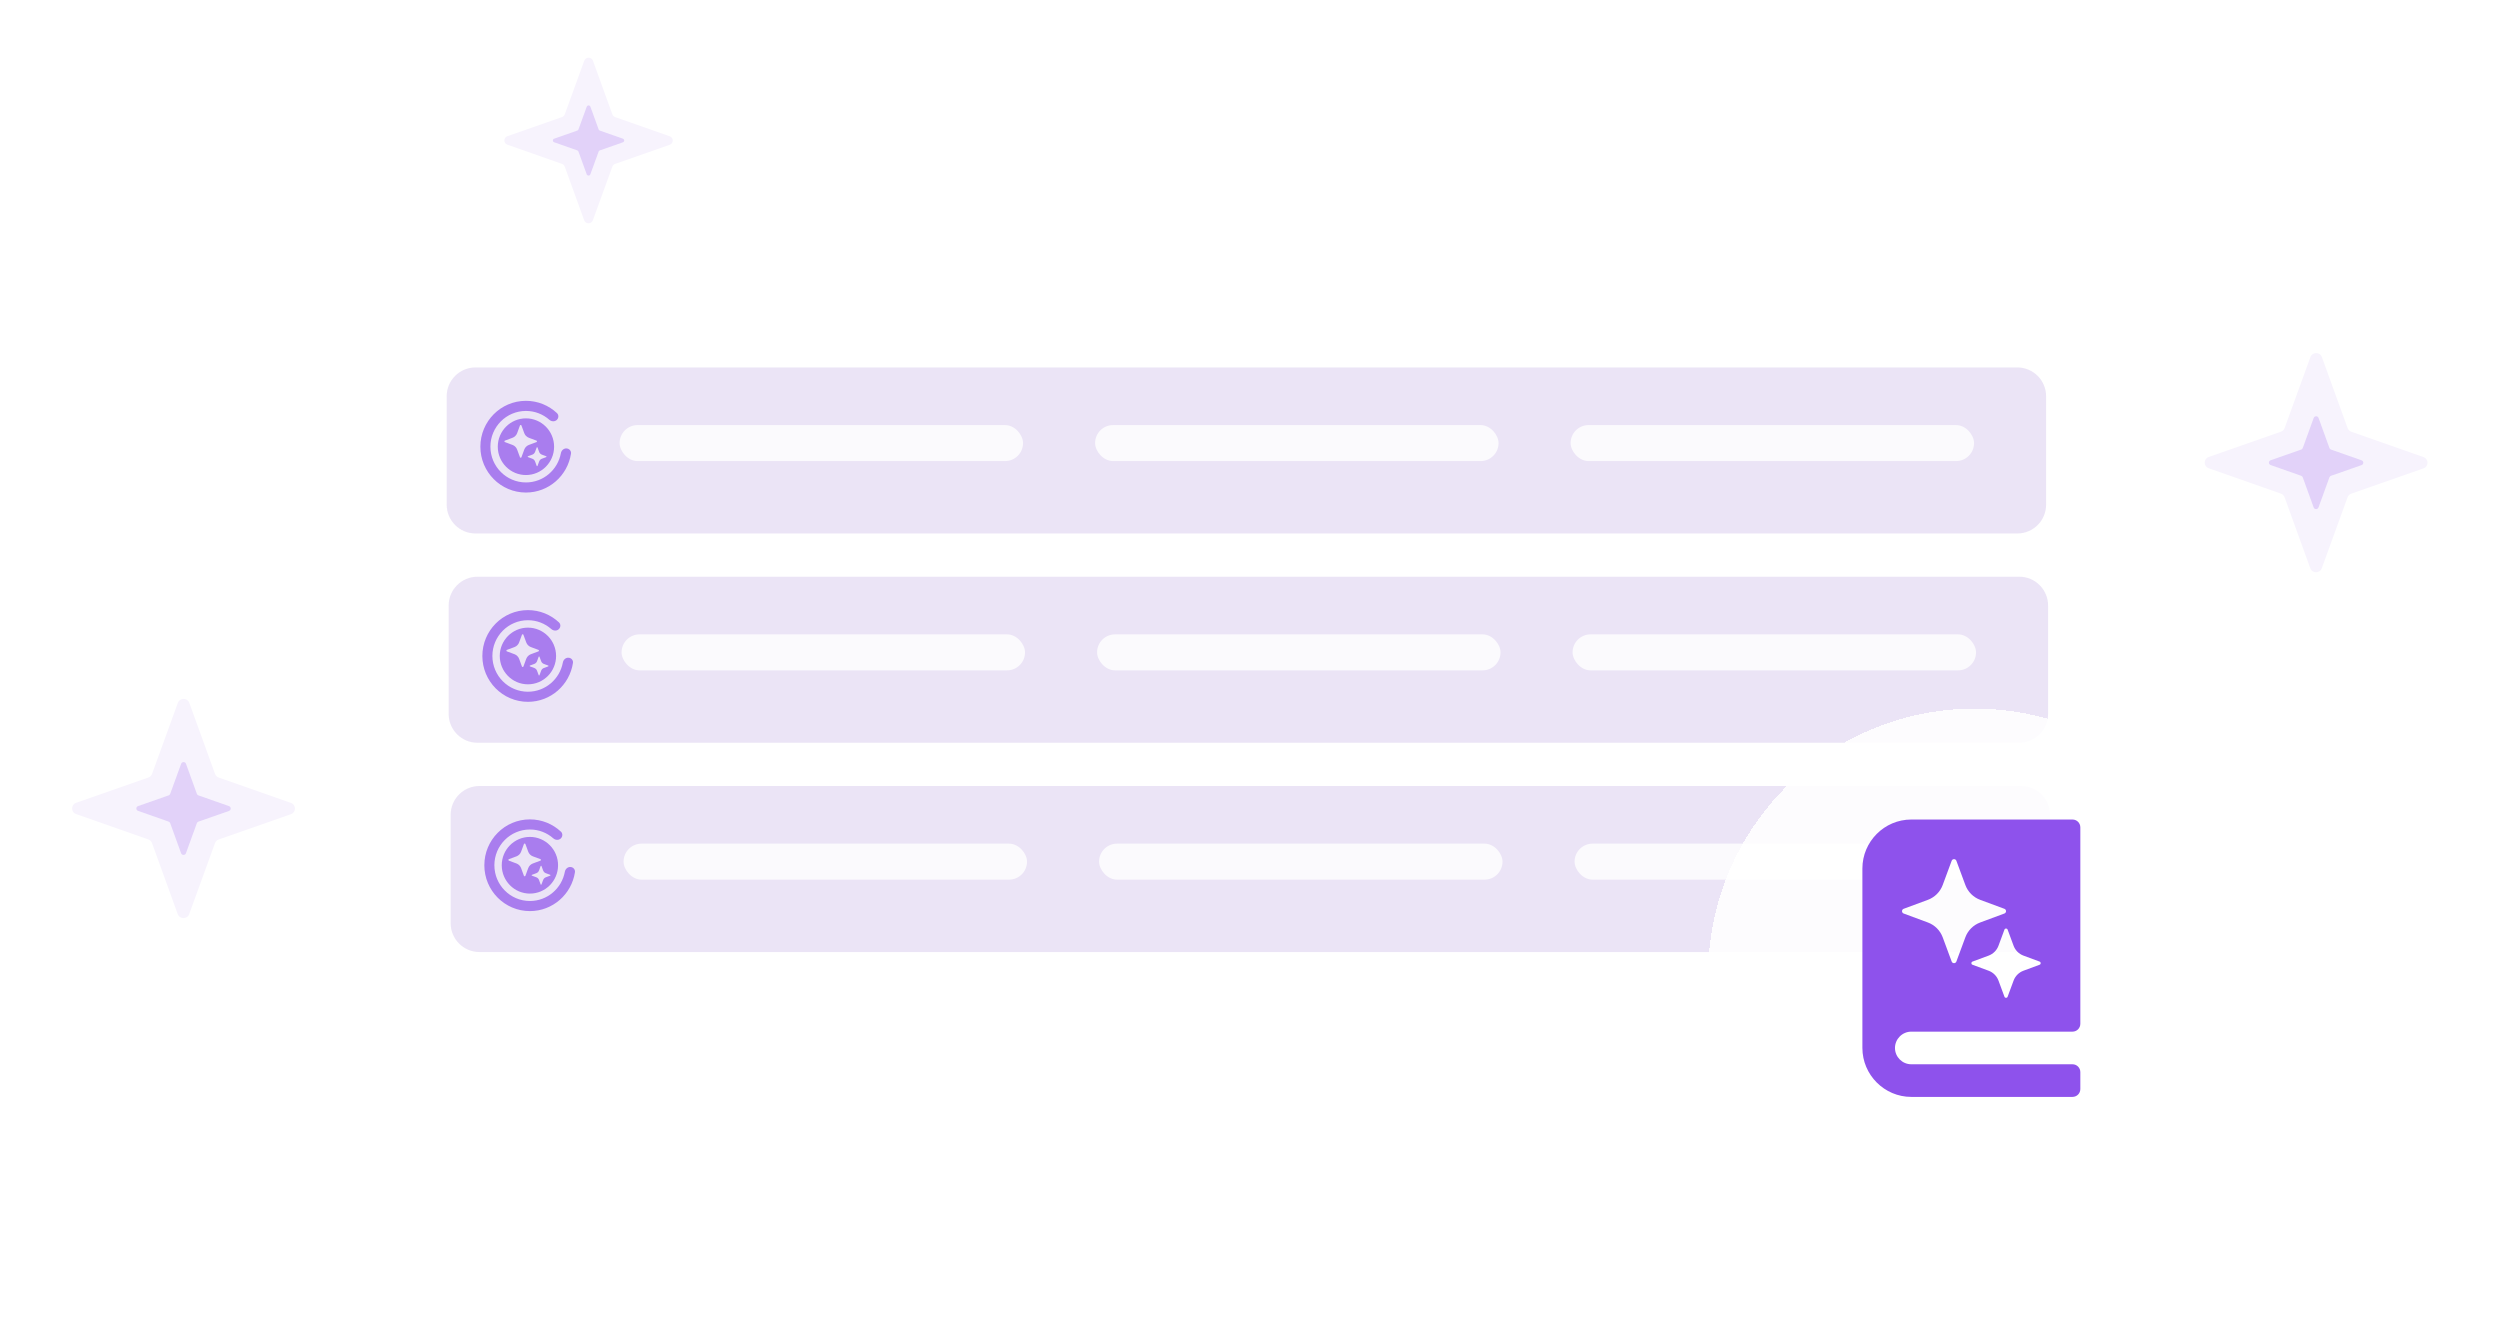 <svg width="347" height="184" viewBox="0 0 347 184" fill="none" xmlns="http://www.w3.org/2000/svg">
<g filter="url(#filter0_d_838_71374)">
<rect x="50" y="37" width="246" height="105" rx="8" fill="white"/>
<path opacity="0.25" d="M62 53C62 50.791 63.791 49 66 49H280C282.209 49 284 50.791 284 53V68.048C284 70.257 282.209 72.048 280 72.048H66C63.791 72.048 62 70.257 62 68.048V53Z" fill="#B095DC"/>
<path fill-rule="evenodd" clip-rule="evenodd" d="M73 63.935C75.159 63.935 76.909 62.174 76.909 60.002C76.909 57.83 75.159 56.069 73 56.069C70.842 56.069 69.092 57.83 69.092 60.002C69.092 62.174 70.842 63.935 73 63.935ZM72.376 57.057C72.34 56.961 72.206 56.961 72.171 57.057L71.781 58.115C71.671 58.416 71.435 58.654 71.135 58.765L70.084 59.157C69.989 59.192 69.989 59.328 70.084 59.363L71.135 59.755C71.435 59.866 71.671 60.104 71.781 60.405L72.171 61.463C72.206 61.559 72.34 61.559 72.376 61.463L72.765 60.405C72.875 60.104 73.111 59.866 73.411 59.755L74.462 59.363C74.557 59.328 74.557 59.192 74.462 59.157L73.411 58.765C73.111 58.654 72.875 58.416 72.765 58.115L72.376 57.057ZM74.609 60.115C74.589 60.059 74.511 60.059 74.491 60.115L74.266 60.726C74.202 60.9 74.066 61.037 73.892 61.102L73.285 61.328C73.23 61.348 73.23 61.427 73.285 61.447L73.892 61.673C74.066 61.738 74.202 61.875 74.266 62.049L74.491 62.66C74.511 62.716 74.589 62.716 74.609 62.66L74.834 62.049C74.898 61.875 75.034 61.738 75.207 61.673L75.815 61.447C75.87 61.427 75.87 61.348 75.815 61.328L75.207 61.102C75.034 61.037 74.898 60.9 74.834 60.726L74.609 60.115Z" fill="#8E52EC" fill-opacity="0.7"/>
<path d="M78.624 60.241C79.008 60.258 79.31 60.586 79.252 60.968C78.789 64.024 76.166 66.365 73 66.365C69.507 66.365 66.676 63.515 66.676 60C66.676 56.485 69.507 53.635 73 53.635C74.664 53.635 76.178 54.282 77.307 55.339C77.589 55.603 77.554 56.05 77.262 56.303C76.971 56.555 76.534 56.518 76.244 56.263C75.377 55.5 74.242 55.038 73 55.038C70.277 55.038 68.069 57.26 68.069 60.001C68.069 62.741 70.277 64.963 73 64.963C75.415 64.963 77.425 63.215 77.849 60.908C77.919 60.527 78.239 60.224 78.624 60.241Z" fill="#8E52EC" fill-opacity="0.7"/>
<rect opacity="0.8" x="86" y="57" width="56" height="5" rx="2.5" fill="white"/>
<rect opacity="0.8" x="152" y="57" width="56" height="5" rx="2.5" fill="white"/>
<rect opacity="0.8" x="218" y="57" width="56" height="5" rx="2.5" fill="white"/>
<path opacity="0.25" d="M62.275 82.048C62.275 79.839 64.066 78.048 66.275 78.048H280.275C282.485 78.048 284.275 79.839 284.275 82.048V97.096C284.275 99.305 282.485 101.095 280.275 101.095H66.275C64.066 101.095 62.275 99.305 62.275 97.096V82.048Z" fill="#B095DC"/>
<path fill-rule="evenodd" clip-rule="evenodd" d="M73.276 92.983C75.434 92.983 77.184 91.222 77.184 89.05C77.184 86.878 75.434 85.117 73.276 85.117C71.117 85.117 69.367 86.878 69.367 89.05C69.367 91.222 71.117 92.983 73.276 92.983ZM72.651 86.105C72.616 86.009 72.481 86.009 72.446 86.105L72.057 87.163C71.946 87.464 71.71 87.702 71.411 87.813L70.359 88.205C70.264 88.24 70.264 88.376 70.359 88.411L71.411 88.803C71.71 88.914 71.946 89.152 72.057 89.453L72.446 90.511C72.481 90.607 72.616 90.607 72.651 90.511L73.04 89.453C73.151 89.152 73.387 88.914 73.686 88.803L74.737 88.411C74.833 88.376 74.833 88.24 74.737 88.205L73.686 87.813C73.387 87.702 73.151 87.464 73.04 87.163L72.651 86.105ZM74.885 89.162C74.864 89.107 74.786 89.107 74.766 89.162L74.541 89.774C74.477 89.948 74.341 90.085 74.168 90.15L73.56 90.376C73.505 90.396 73.505 90.475 73.56 90.495L74.168 90.721C74.341 90.786 74.477 90.923 74.541 91.097L74.766 91.708C74.786 91.764 74.864 91.764 74.885 91.708L75.109 91.097C75.173 90.923 75.31 90.786 75.483 90.721L76.09 90.495C76.145 90.475 76.145 90.396 76.09 90.376L75.483 90.15C75.31 90.085 75.173 89.948 75.109 89.774L74.885 89.162Z" fill="#8E52EC" fill-opacity="0.7"/>
<path d="M78.899 89.289C79.283 89.305 79.585 89.633 79.527 90.016C79.064 93.072 76.442 95.413 73.276 95.413C69.783 95.413 66.951 92.563 66.951 89.048C66.951 85.533 69.783 82.683 73.276 82.683C74.939 82.683 76.453 83.33 77.583 84.387C77.865 84.651 77.829 85.098 77.538 85.351C77.246 85.603 76.809 85.566 76.52 85.311C75.653 84.548 74.518 84.086 73.275 84.086C70.552 84.086 68.344 86.308 68.344 89.049C68.344 91.789 70.552 94.011 73.275 94.011C75.691 94.011 77.701 92.263 78.124 89.956C78.194 89.575 78.514 89.272 78.899 89.289Z" fill="#8E52EC" fill-opacity="0.7"/>
<rect opacity="0.8" x="86.275" y="86.048" width="56" height="5" rx="2.5" fill="white"/>
<rect opacity="0.8" x="152.275" y="86.048" width="56" height="5" rx="2.5" fill="white"/>
<rect opacity="0.8" x="218.275" y="86.048" width="56" height="5" rx="2.5" fill="white"/>
<path opacity="0.25" d="M62.551 111.096C62.551 108.887 64.342 107.096 66.551 107.096H280.551C282.76 107.096 284.551 108.887 284.551 111.096V126.143C284.551 128.352 282.76 130.143 280.551 130.143H66.551C64.342 130.143 62.551 128.352 62.551 126.143V111.096Z" fill="#B095DC"/>
<path fill-rule="evenodd" clip-rule="evenodd" d="M73.551 122.031C75.71 122.031 77.459 120.27 77.459 118.098C77.459 115.925 75.71 114.164 73.551 114.164C71.392 114.164 69.643 115.925 69.643 118.098C69.643 120.27 71.392 122.031 73.551 122.031ZM72.926 115.153C72.891 115.057 72.757 115.057 72.721 115.153L72.332 116.211C72.222 116.512 71.986 116.749 71.686 116.861L70.635 117.252C70.54 117.288 70.54 117.423 70.635 117.459L71.686 117.85C71.986 117.962 72.222 118.199 72.332 118.501L72.721 119.559C72.757 119.655 72.891 119.655 72.926 119.559L73.315 118.501C73.426 118.199 73.662 117.962 73.962 117.85L75.013 117.459C75.108 117.423 75.108 117.288 75.013 117.252L73.962 116.861C73.662 116.749 73.426 116.512 73.315 116.211L72.926 115.153ZM75.16 118.21C75.14 118.155 75.062 118.155 75.041 118.21L74.817 118.822C74.753 118.996 74.616 119.133 74.443 119.197L73.836 119.424C73.781 119.444 73.781 119.522 73.836 119.543L74.443 119.769C74.616 119.834 74.753 119.971 74.817 120.145L75.041 120.756C75.062 120.812 75.14 120.812 75.16 120.756L75.385 120.145C75.449 119.971 75.585 119.834 75.758 119.769L76.365 119.543C76.421 119.522 76.421 119.444 76.365 119.424L75.758 119.197C75.585 119.133 75.449 118.996 75.385 118.822L75.16 118.21Z" fill="#8E52EC" fill-opacity="0.7"/>
<path d="M79.175 118.337C79.559 118.353 79.861 118.681 79.803 119.064C79.339 122.119 76.717 124.461 73.551 124.461C70.058 124.461 67.227 121.611 67.227 118.096C67.227 114.58 70.058 111.731 73.551 111.731C75.215 111.731 76.729 112.378 77.858 113.435C78.14 113.699 78.105 114.145 77.813 114.398C77.522 114.651 77.085 114.614 76.795 114.359C75.928 113.596 74.793 113.134 73.551 113.134C70.828 113.134 68.62 115.356 68.62 118.096C68.62 120.837 70.828 123.059 73.551 123.059C75.966 123.059 77.976 121.311 78.4 119.004C78.47 118.622 78.79 118.32 79.175 118.337Z" fill="#8E52EC" fill-opacity="0.7"/>
<rect opacity="0.8" x="86.551" y="115.096" width="56" height="5" rx="2.5" fill="white"/>
<rect opacity="0.8" x="152.551" y="115.096" width="56" height="5" rx="2.5" fill="white"/>
<rect opacity="0.8" x="218.551" y="115.096" width="56" height="5" rx="2.5" fill="white"/>
</g>
<g filter="url(#filter1_d_838_71374)">
<circle cx="274.09" cy="133.09" r="37" fill="white" fill-opacity="0.9" shape-rendering="crispEdges"/>
</g>
<path fill-rule="evenodd" clip-rule="evenodd" d="M287.664 143.192C288.264 143.192 288.75 142.706 288.75 142.105L288.75 114.837C288.75 114.237 288.264 113.75 287.664 113.75H265.286C261.554 113.75 258.5 116.807 258.5 120.544V145.456C258.5 149.193 261.554 152.25 265.286 152.25H287.664C288.264 152.25 288.75 151.763 288.75 151.163V148.808C288.75 148.208 288.264 147.721 287.664 147.721H265.286C264.041 147.721 263.023 146.702 263.023 145.456C263.025 144.212 264.043 143.192 265.286 143.192L287.664 143.192ZM271.546 119.478C271.434 119.174 271.004 119.174 270.891 119.478L269.649 122.836C269.295 123.791 268.541 124.545 267.586 124.899L264.228 126.141C263.924 126.254 263.924 126.684 264.228 126.796L267.586 128.039C268.541 128.392 269.295 129.146 269.649 130.102L270.891 133.459C271.004 133.764 271.434 133.764 271.546 133.459L272.789 130.102C273.142 129.146 273.896 128.392 274.852 128.039L278.209 126.796C278.514 126.684 278.514 126.254 278.209 126.141L274.852 124.899C273.896 124.545 273.142 123.791 272.789 122.836L271.546 119.478ZM278.219 129.027L277.391 131.265C277.155 131.903 276.653 132.405 276.015 132.641L273.777 133.469C273.574 133.544 273.574 133.831 273.777 133.906L276.015 134.734C276.653 134.97 277.155 135.472 277.391 136.11L278.219 138.348C278.294 138.551 278.581 138.551 278.656 138.348L279.484 136.11C279.72 135.472 280.222 134.97 280.86 134.734L283.098 133.906C283.301 133.831 283.301 133.544 283.098 133.469L280.86 132.641C280.222 132.405 279.72 131.903 279.484 131.265L278.656 129.027C278.581 128.824 278.294 128.824 278.219 129.027Z" fill="#8E52EC"/>
<g filter="url(#filter2_f_838_71374)">
<path d="M81.084 30.576C81.286 31.132 82.085 31.133 82.288 30.576L84.992 23.13C85.057 22.953 85.199 22.813 85.379 22.75L92.953 20.098C93.519 19.9 93.519 19.113 92.954 18.914L85.383 16.254C85.203 16.191 85.061 16.051 84.996 15.873L82.3 8.424C82.099 7.868 81.299 7.867 81.097 8.423L78.392 15.87C78.327 16.047 78.185 16.187 78.005 16.25L70.431 18.902C69.865 19.1 69.865 19.887 70.43 20.085L78.001 22.746C78.181 22.809 78.324 22.949 78.388 23.127L81.084 30.576Z" fill="#F7F3FD"/>
</g>
<path opacity="0.2" d="M81.433 24.192C81.519 24.427 81.858 24.428 81.943 24.192L83.089 21.038C83.116 20.963 83.176 20.904 83.253 20.877L86.461 19.753C86.701 19.669 86.701 19.336 86.461 19.252L83.254 18.125C83.178 18.098 83.118 18.039 83.091 17.964L81.948 14.809C81.863 14.573 81.524 14.573 81.439 14.808L80.293 17.962C80.266 18.038 80.206 18.097 80.129 18.123L76.921 19.247C76.681 19.331 76.681 19.664 76.921 19.748L80.127 20.875C80.204 20.902 80.264 20.961 80.291 21.036L81.433 24.192Z" fill="#8E52EC"/>
<g filter="url(#filter3_f_838_71374)">
<path d="M24.669 126.877C24.936 127.614 25.994 127.614 26.262 126.878L29.841 117.024C29.927 116.789 30.115 116.604 30.354 116.52L40.377 113.011C41.126 112.749 41.126 111.707 40.378 111.444L30.359 107.924C30.12 107.84 29.932 107.655 29.847 107.419L26.278 97.561C26.012 96.825 24.953 96.824 24.686 97.56L21.106 107.415C21.021 107.65 20.833 107.834 20.594 107.918L10.57 111.428C9.822 111.69 9.821 112.731 10.569 112.994L20.589 116.515C20.828 116.599 21.016 116.784 21.101 117.019L24.669 126.877Z" fill="#F7F3FD"/>
</g>
<path opacity="0.2" d="M25.134 118.429C25.247 118.741 25.695 118.741 25.808 118.429L27.325 114.255C27.361 114.156 27.44 114.077 27.542 114.042L31.787 112.555C32.105 112.444 32.105 112.003 31.788 111.892L27.544 110.4C27.442 110.365 27.363 110.286 27.327 110.187L25.815 106.011C25.702 105.699 25.254 105.699 25.141 106.011L23.624 110.185C23.588 110.284 23.509 110.363 23.407 110.398L19.162 111.885C18.844 111.996 18.844 112.437 19.161 112.548L23.405 114.04C23.506 114.075 23.586 114.154 23.622 114.253L25.134 118.429Z" fill="#8E52EC"/>
<g filter="url(#filter4_f_838_71374)">
<path d="M320.669 78.877C320.936 79.614 321.994 79.614 322.262 78.878L325.841 69.024C325.927 68.789 326.115 68.604 326.354 68.52L336.377 65.011C337.126 64.749 337.126 63.707 336.378 63.444L326.359 59.924C326.12 59.84 325.932 59.655 325.847 59.419L322.278 49.561C322.012 48.825 320.953 48.824 320.686 49.56L317.106 59.414C317.021 59.65 316.833 59.834 316.594 59.918L306.57 63.428C305.822 63.69 305.821 64.731 306.57 64.994L316.589 68.515C316.828 68.599 317.016 68.784 317.101 69.019L320.669 78.877Z" fill="#F7F3FD"/>
</g>
<path opacity="0.2" d="M321.134 70.429C321.247 70.741 321.695 70.741 321.808 70.429L323.324 66.255C323.361 66.156 323.44 66.077 323.542 66.042L327.787 64.555C328.105 64.444 328.105 64.003 327.788 63.892L323.544 62.401C323.442 62.365 323.363 62.286 323.327 62.187L321.815 58.011C321.702 57.699 321.254 57.699 321.141 58.011L319.624 62.185C319.588 62.284 319.509 62.363 319.407 62.398L315.162 63.885C314.844 63.996 314.844 64.437 315.161 64.548L319.405 66.04C319.506 66.075 319.586 66.154 319.622 66.253L321.134 70.429Z" fill="#8E52EC"/>
<defs>
<filter id="filter0_d_838_71374" x="45" y="34" width="256" height="115" filterUnits="userSpaceOnUse" color-interpolation-filters="sRGB">
<feFlood flood-opacity="0" result="BackgroundImageFix"/>
<feColorMatrix in="SourceAlpha" type="matrix" values="0 0 0 0 0 0 0 0 0 0 0 0 0 0 0 0 0 0 127 0" result="hardAlpha"/>
<feOffset dy="2"/>
<feGaussianBlur stdDeviation="2.5"/>
<feComposite in2="hardAlpha" operator="out"/>
<feColorMatrix type="matrix" values="0 0 0 0 0.424 0 0 0 0 0.424 0 0 0 0 0.424 0 0 0 0.12 0"/>
<feBlend mode="normal" in2="BackgroundImageFix" result="effect1_dropShadow_838_71374"/>
<feBlend mode="normal" in="SourceGraphic" in2="effect1_dropShadow_838_71374" result="shape"/>
</filter>
<filter id="filter1_d_838_71374" x="225.55" y="86.82" width="97.08" height="97.08" filterUnits="userSpaceOnUse" color-interpolation-filters="sRGB">
<feFlood flood-opacity="0" result="BackgroundImageFix"/>
<feColorMatrix in="SourceAlpha" type="matrix" values="0 0 0 0 0 0 0 0 0 0 0 0 0 0 0 0 0 0 127 0" result="hardAlpha"/>
<feOffset dy="2.27"/>
<feGaussianBlur stdDeviation="5.77"/>
<feComposite in2="hardAlpha" operator="out"/>
<feColorMatrix type="matrix" values="0 0 0 0 0.392 0 0 0 0 0.427 0 0 0 0 0.482 0 0 0 0.16 0"/>
<feBlend mode="normal" in2="BackgroundImageFix" result="effect1_dropShadow_838_71374"/>
<feBlend mode="normal" in="SourceGraphic" in2="effect1_dropShadow_838_71374" result="shape"/>
</filter>
<filter id="filter2_f_838_71374" x="62.45" y="0.45" width="38.483" height="38.099" filterUnits="userSpaceOnUse" color-interpolation-filters="sRGB">
<feFlood flood-opacity="0" result="BackgroundImageFix"/>
<feBlend mode="normal" in="SourceGraphic" in2="BackgroundImageFix" result="shape"/>
<feGaussianBlur stdDeviation="3.778" result="effect1_foregroundBlur_838_71374"/>
</filter>
<filter id="filter3_f_838_71374" x="0.008" y="87.008" width="50.932" height="50.421" filterUnits="userSpaceOnUse" color-interpolation-filters="sRGB">
<feFlood flood-opacity="0" result="BackgroundImageFix"/>
<feBlend mode="normal" in="SourceGraphic" in2="BackgroundImageFix" result="shape"/>
<feGaussianBlur stdDeviation="5" result="effect1_foregroundBlur_838_71374"/>
</filter>
<filter id="filter4_f_838_71374" x="296.008" y="39.008" width="50.932" height="50.421" filterUnits="userSpaceOnUse" color-interpolation-filters="sRGB">
<feFlood flood-opacity="0" result="BackgroundImageFix"/>
<feBlend mode="normal" in="SourceGraphic" in2="BackgroundImageFix" result="shape"/>
<feGaussianBlur stdDeviation="5" result="effect1_foregroundBlur_838_71374"/>
</filter>
</defs>
</svg>
